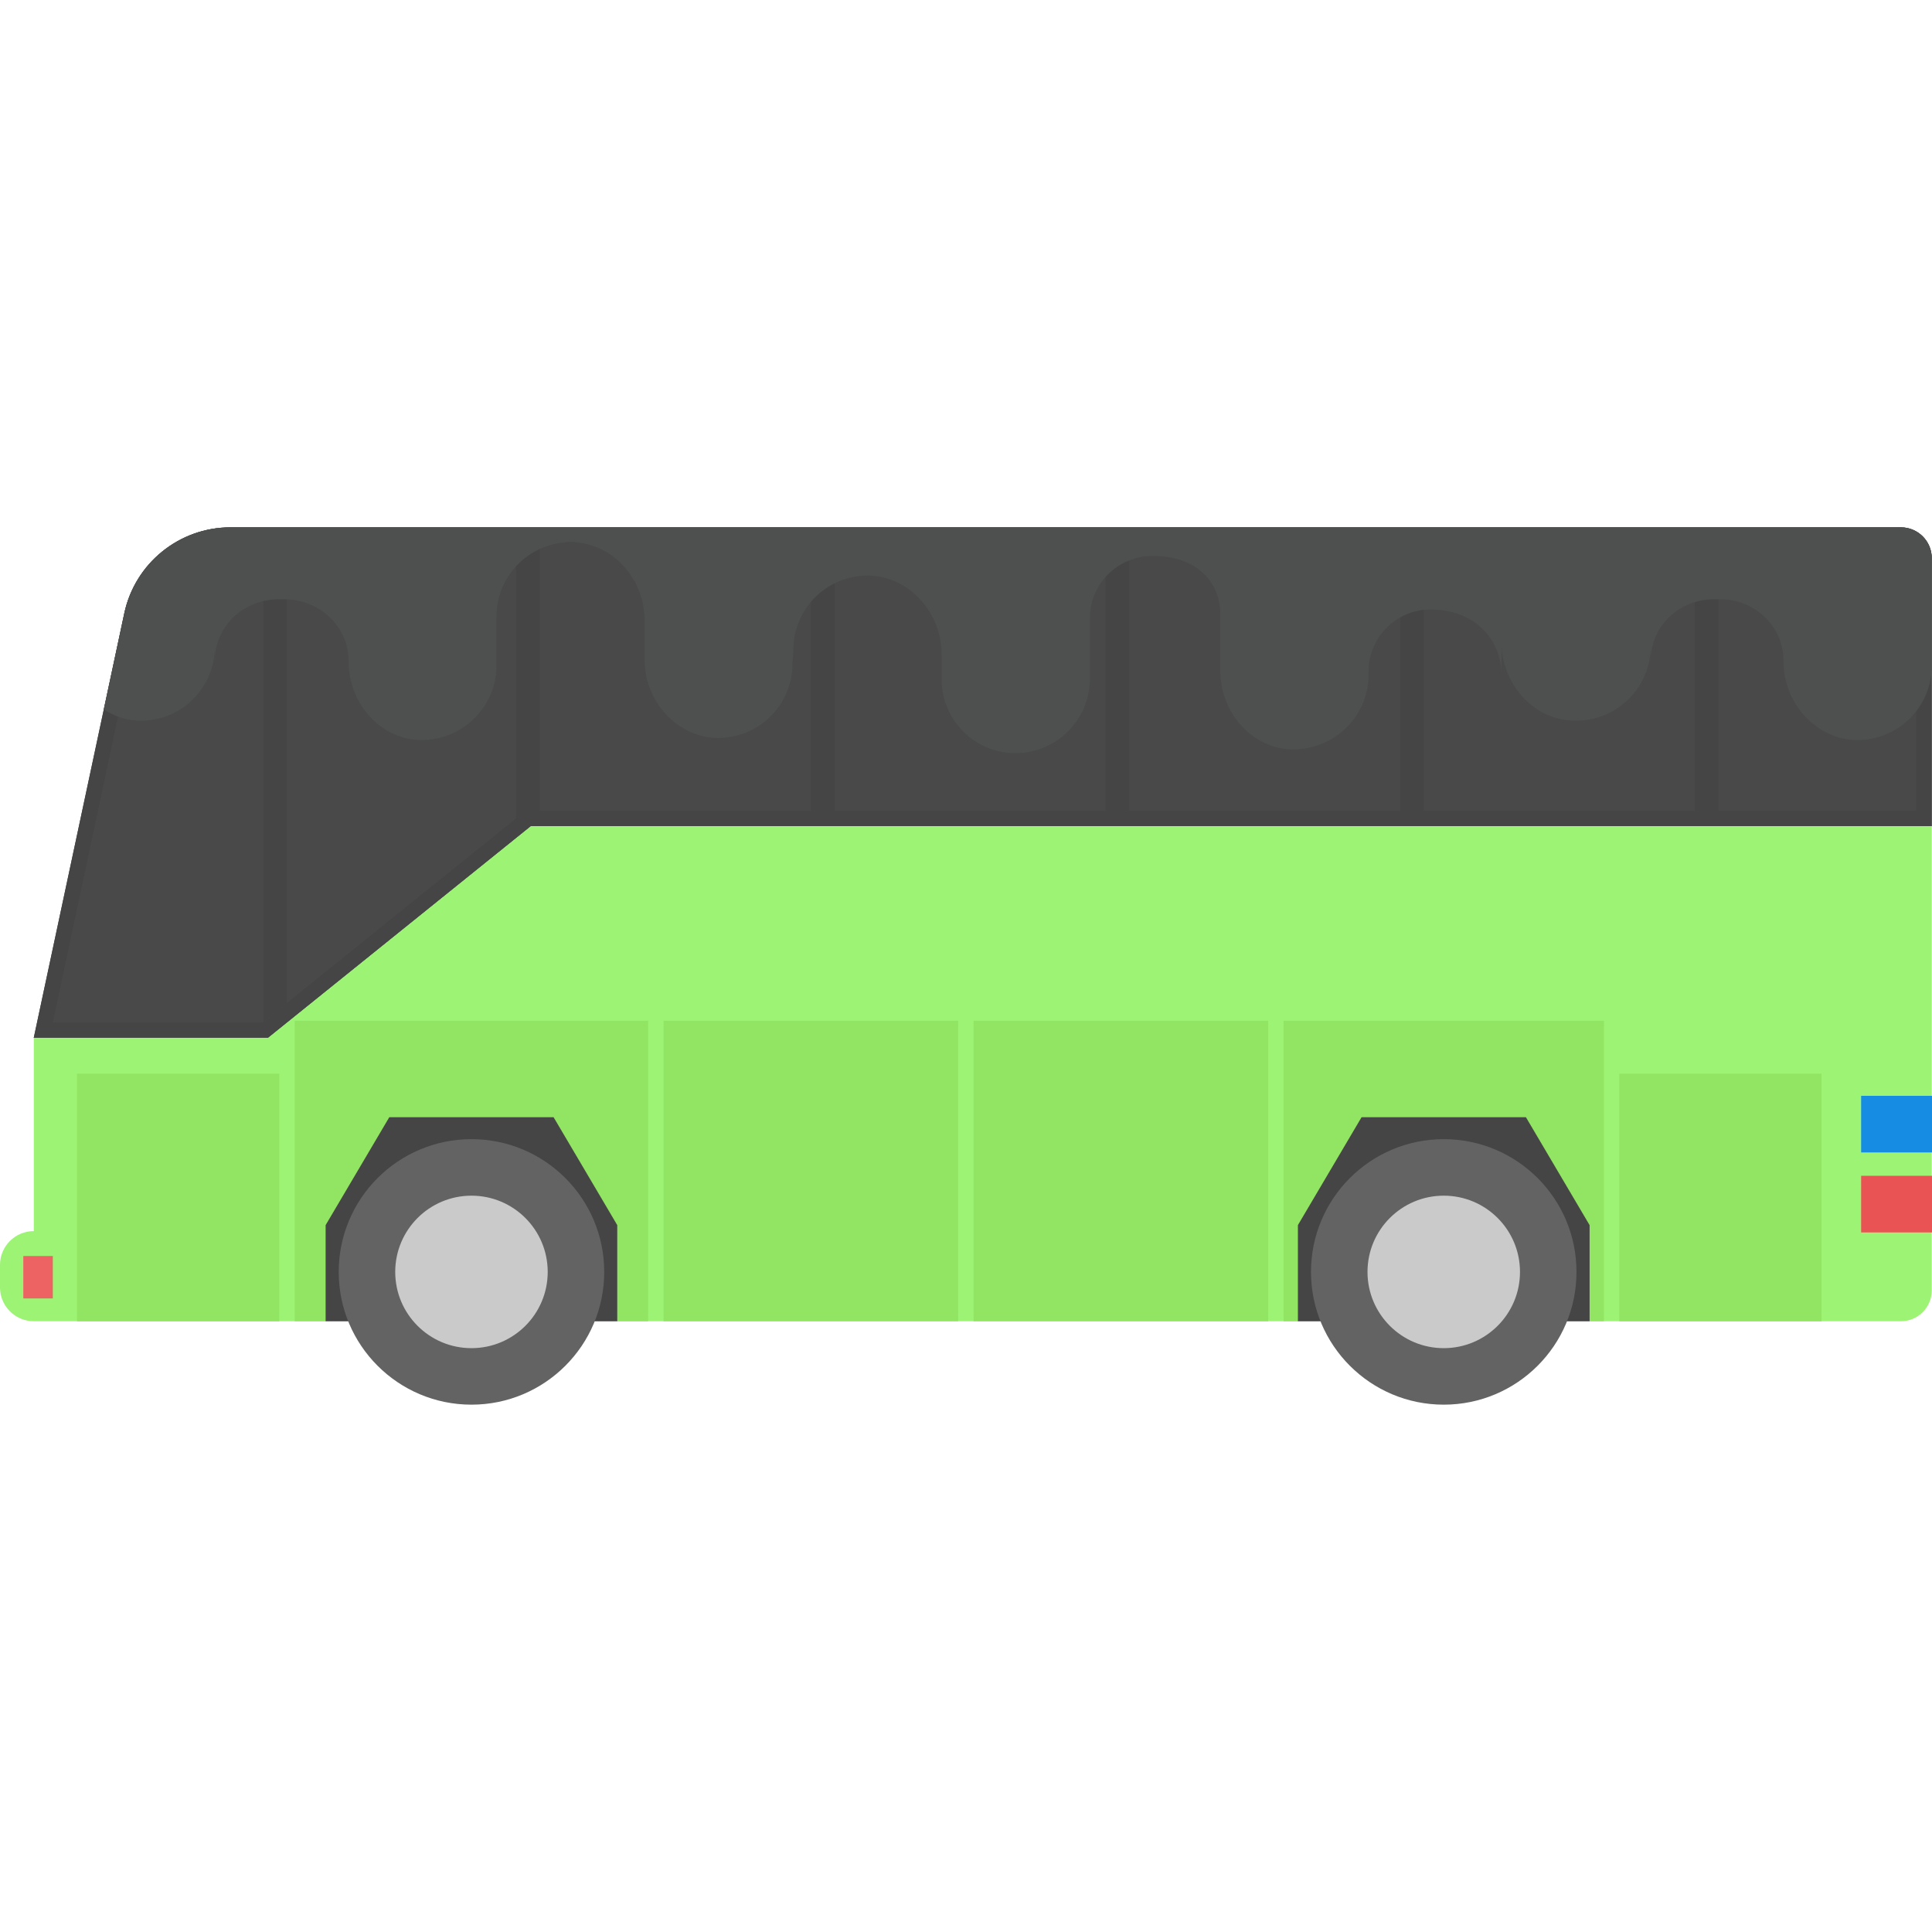 <?xml version="1.0"?>
<svg xmlns="http://www.w3.org/2000/svg" xmlns:xlink="http://www.w3.org/1999/xlink" xmlns:svgjs="http://svgjs.com/svgjs" version="1.1" width="512" height="512" x="0" y="0" viewBox="0 0 496.547 496.547" style="enable-background:new 0 0 512 512" xml:space="preserve" class=""><g><link type="text/css" rel="stylesheet" id="dark-mode-custom-link"/><link type="text/css" rel="stylesheet" id="dark-mode-general-link"/><style lang="en" type="text/css" id="dark-mode-custom-style"/><style lang="en" type="text/css" id="dark-mode-native-style"/>
<path xmlns="http://www.w3.org/2000/svg" id="SVGCleanerId_0" style="" d="M136.456,212.348h360.029v-68.887c0-4.375-3.553-7.928-7.928-7.928H59.252  c-13.172,0-24.56,9.216-27.307,22.094L8.673,266.744h60.245L136.456,212.348z" fill="#454545" data-original="#454545" class=""/>
<g xmlns="http://www.w3.org/2000/svg">
	<path id="SVGCleanerId_0_1_" style="" d="M136.456,212.348h360.029v-68.887c0-4.375-3.553-7.928-7.928-7.928H59.252   c-13.172,0-24.56,9.216-27.307,22.094L8.673,266.744h60.245L136.456,212.348z" fill="#454545" data-original="#454545" class=""/>
</g>
<path xmlns="http://www.w3.org/2000/svg" style="" d="M492.513,143.445v64.931H135.059l-2.389,1.924l-58.911,47.445l-6.082,4.903l-0.14,0.124H13.576  l22.249-104.324c2.343-10.985,12.195-18.96,23.428-18.96h429.304C490.744,139.489,492.513,141.273,492.513,143.445z" fill="#494949" data-original="#494949" class=""/>
<path xmlns="http://www.w3.org/2000/svg" style="" d="M136.456,212.348l-67.522,54.381H8.688v49.68c-4.794,0-8.688,3.894-8.688,8.688v5.787  c0,4.794,3.894,8.688,8.688,8.688h479.868c4.375,0,7.928-3.553,7.928-7.928V212.333H136.456V212.348z" fill="#9cf374" data-original="#ffdb6f" class=""/>
<g xmlns="http://www.w3.org/2000/svg">
	<polygon style="" points="73.775,139.489 73.775,257.745 67.677,262.648 67.677,139.489  " fill="#454545" data-original="#454545" class=""/>
	<polygon style="" points="138.768,139.489 138.768,208.376 135.059,208.376 132.67,210.316 132.67,139.489  " fill="#454545" data-original="#454545" class=""/>
	<rect x="208.415" y="139.489" style="" width="6.097" height="68.887" fill="#454545" data-original="#454545" class=""/>
	<rect x="284.129" y="139.489" style="" width="6.097" height="68.887" fill="#454545" data-original="#454545" class=""/>
	<rect x="359.874" y="139.489" style="" width="6.097" height="68.887" fill="#454545" data-original="#454545" class=""/>
	<rect x="435.588" y="139.489" style="" width="6.097" height="68.887" fill="#454545" data-original="#454545" class=""/>
</g>
<g xmlns="http://www.w3.org/2000/svg">
	<rect x="250.228" y="262.353" style="" width="75.714" height="77.219" fill="#92e563" data-original="#ffcb5a" class=""/>
	<rect x="170.543" y="262.353" style="" width="75.714" height="77.219" fill="#92e563" data-original="#ffcb5a" class=""/>
	<rect x="75.745" y="262.353" style="" width="90.841" height="77.219" fill="#92e563" data-original="#ffcb5a" class=""/>
	<rect x="416.178" y="275.96" style="" width="51.976" height="63.628" fill="#92e563" data-original="#ffcb5a" class=""/>
	<rect x="329.899" y="262.353" style="" width="82.323" height="77.219" fill="#92e563" data-original="#ffcb5a" class=""/>
	<rect x="19.797" y="275.96" style="" width="51.976" height="63.628" fill="#92e563" data-original="#ffcb5a" class=""/>
</g>
<g xmlns="http://www.w3.org/2000/svg">
	<polygon style="" points="158.642,314.872 158.642,339.572 83.689,339.572 83.689,314.872 100.057,287.131    142.274,287.131  " fill="#454545" data-original="#454545" class=""/>
	<polygon style="" points="408.545,314.872 408.545,339.572 333.576,339.572 333.576,314.872 349.944,287.131    392.177,287.131  " fill="#454545" data-original="#454545" class=""/>
</g>
<circle xmlns="http://www.w3.org/2000/svg" style="" cx="371.06" cy="326.897" r="34.118" fill="#636363" data-original="#636363" class=""/>
<circle xmlns="http://www.w3.org/2000/svg" style="" cx="371.06" cy="326.897" r="19.596" fill="#cacaca" data-original="#cacaca"/>
<circle xmlns="http://www.w3.org/2000/svg" style="" cx="121.173" cy="326.897" r="34.118" fill="#636363" data-original="#636363" class=""/>
<circle xmlns="http://www.w3.org/2000/svg" style="" cx="121.173" cy="326.897" r="19.596" fill="#cacaca" data-original="#cacaca"/>
<rect xmlns="http://www.w3.org/2000/svg" x="478.332" y="281.639" style="" width="18.215" height="14.553" fill="#168de2" data-original="#168de2" class=""/>
<rect xmlns="http://www.w3.org/2000/svg" x="478.332" y="302.196" style="" width="18.215" height="14.553" fill="#e95353" data-original="#e95353" class=""/>
<rect xmlns="http://www.w3.org/2000/svg" x="5.989" y="322.816" style="" width="7.587" height="10.892" fill="#ed6262" data-original="#ed6262" class=""/>
<path xmlns="http://www.w3.org/2000/svg" style="" d="M488.557,135.533H59.252c-13.172,0-24.56,9.216-27.307,22.094l-5.275,24.731  c2.544,1.552,5.337,2.7,8.502,2.824c10.892,0.652,20.03-8.052,20.03-18.944v3.662c0-9.138,7.618-16.105,16.989-15.888  c0,0,0,0,0.217,0c0,0,0,0,0.217,0c9.138-0.217,16.974,6.749,16.974,15.888v0.047c0,10.457,7.618,19.596,17.858,20.247  c10.923,0.419,19.844-8.021,20.139-18.649v-13.079c0-10.892,9.061-19.596,20.092-19.099c10.287,0.605,17.998,9.806,17.998,20.092  v10.736c0.295,9.992,7.928,18.82,17.967,19.456c11.109,0.434,20.03-8.27,20.03-19.161l0.217-3.398  c0-10.892,8.921-19.596,20.03-19.161c10.24,0.652,18.075,9.806,18.075,20.247v6.889c0.217,10.224,8.704,18.51,18.944,18.51  c10.674,0,19.161-8.704,19.161-19.161v-15.639c0-8.704,7.184-15.888,16.105-15.888c11.854,0,17.408,7.028,17.408,15.019v14.445  c0,10.442,7.618,19.596,17.858,20.247c11.109,0.434,20.247-8.27,20.247-19.161v-0.915c0-8.704,7.184-15.888,15.888-15.888  c11.698,0,18.292,8.052,18.292,16.756v-8.239c0,10.225,7.835,19.596,18.06,20.03c10.892,0.652,20.247-8.052,20.247-18.944v3.662  c0-9.138,7.618-16.105,16.756-15.888c0.217,0,0.217,0,0.217,0c0.217,0,0.217,0,0.434,0c9.138-0.217,16.756,6.749,16.756,15.888  v0.047c0,10.457,7.835,19.596,18.075,20.247c11.109,0.434,20.03-8.27,20.03-19.161v-27.57  C496.485,139.07,492.932,135.533,488.557,135.533z" fill="#4e4f4f" data-original="#4e4f4f" class=""/>
<g xmlns="http://www.w3.org/2000/svg">
</g>
<g xmlns="http://www.w3.org/2000/svg">
</g>
<g xmlns="http://www.w3.org/2000/svg">
</g>
<g xmlns="http://www.w3.org/2000/svg">
</g>
<g xmlns="http://www.w3.org/2000/svg">
</g>
<g xmlns="http://www.w3.org/2000/svg">
</g>
<g xmlns="http://www.w3.org/2000/svg">
</g>
<g xmlns="http://www.w3.org/2000/svg">
</g>
<g xmlns="http://www.w3.org/2000/svg">
</g>
<g xmlns="http://www.w3.org/2000/svg">
</g>
<g xmlns="http://www.w3.org/2000/svg">
</g>
<g xmlns="http://www.w3.org/2000/svg">
</g>
<g xmlns="http://www.w3.org/2000/svg">
</g>
<g xmlns="http://www.w3.org/2000/svg">
</g>
<g xmlns="http://www.w3.org/2000/svg">
</g>
</g></svg>

